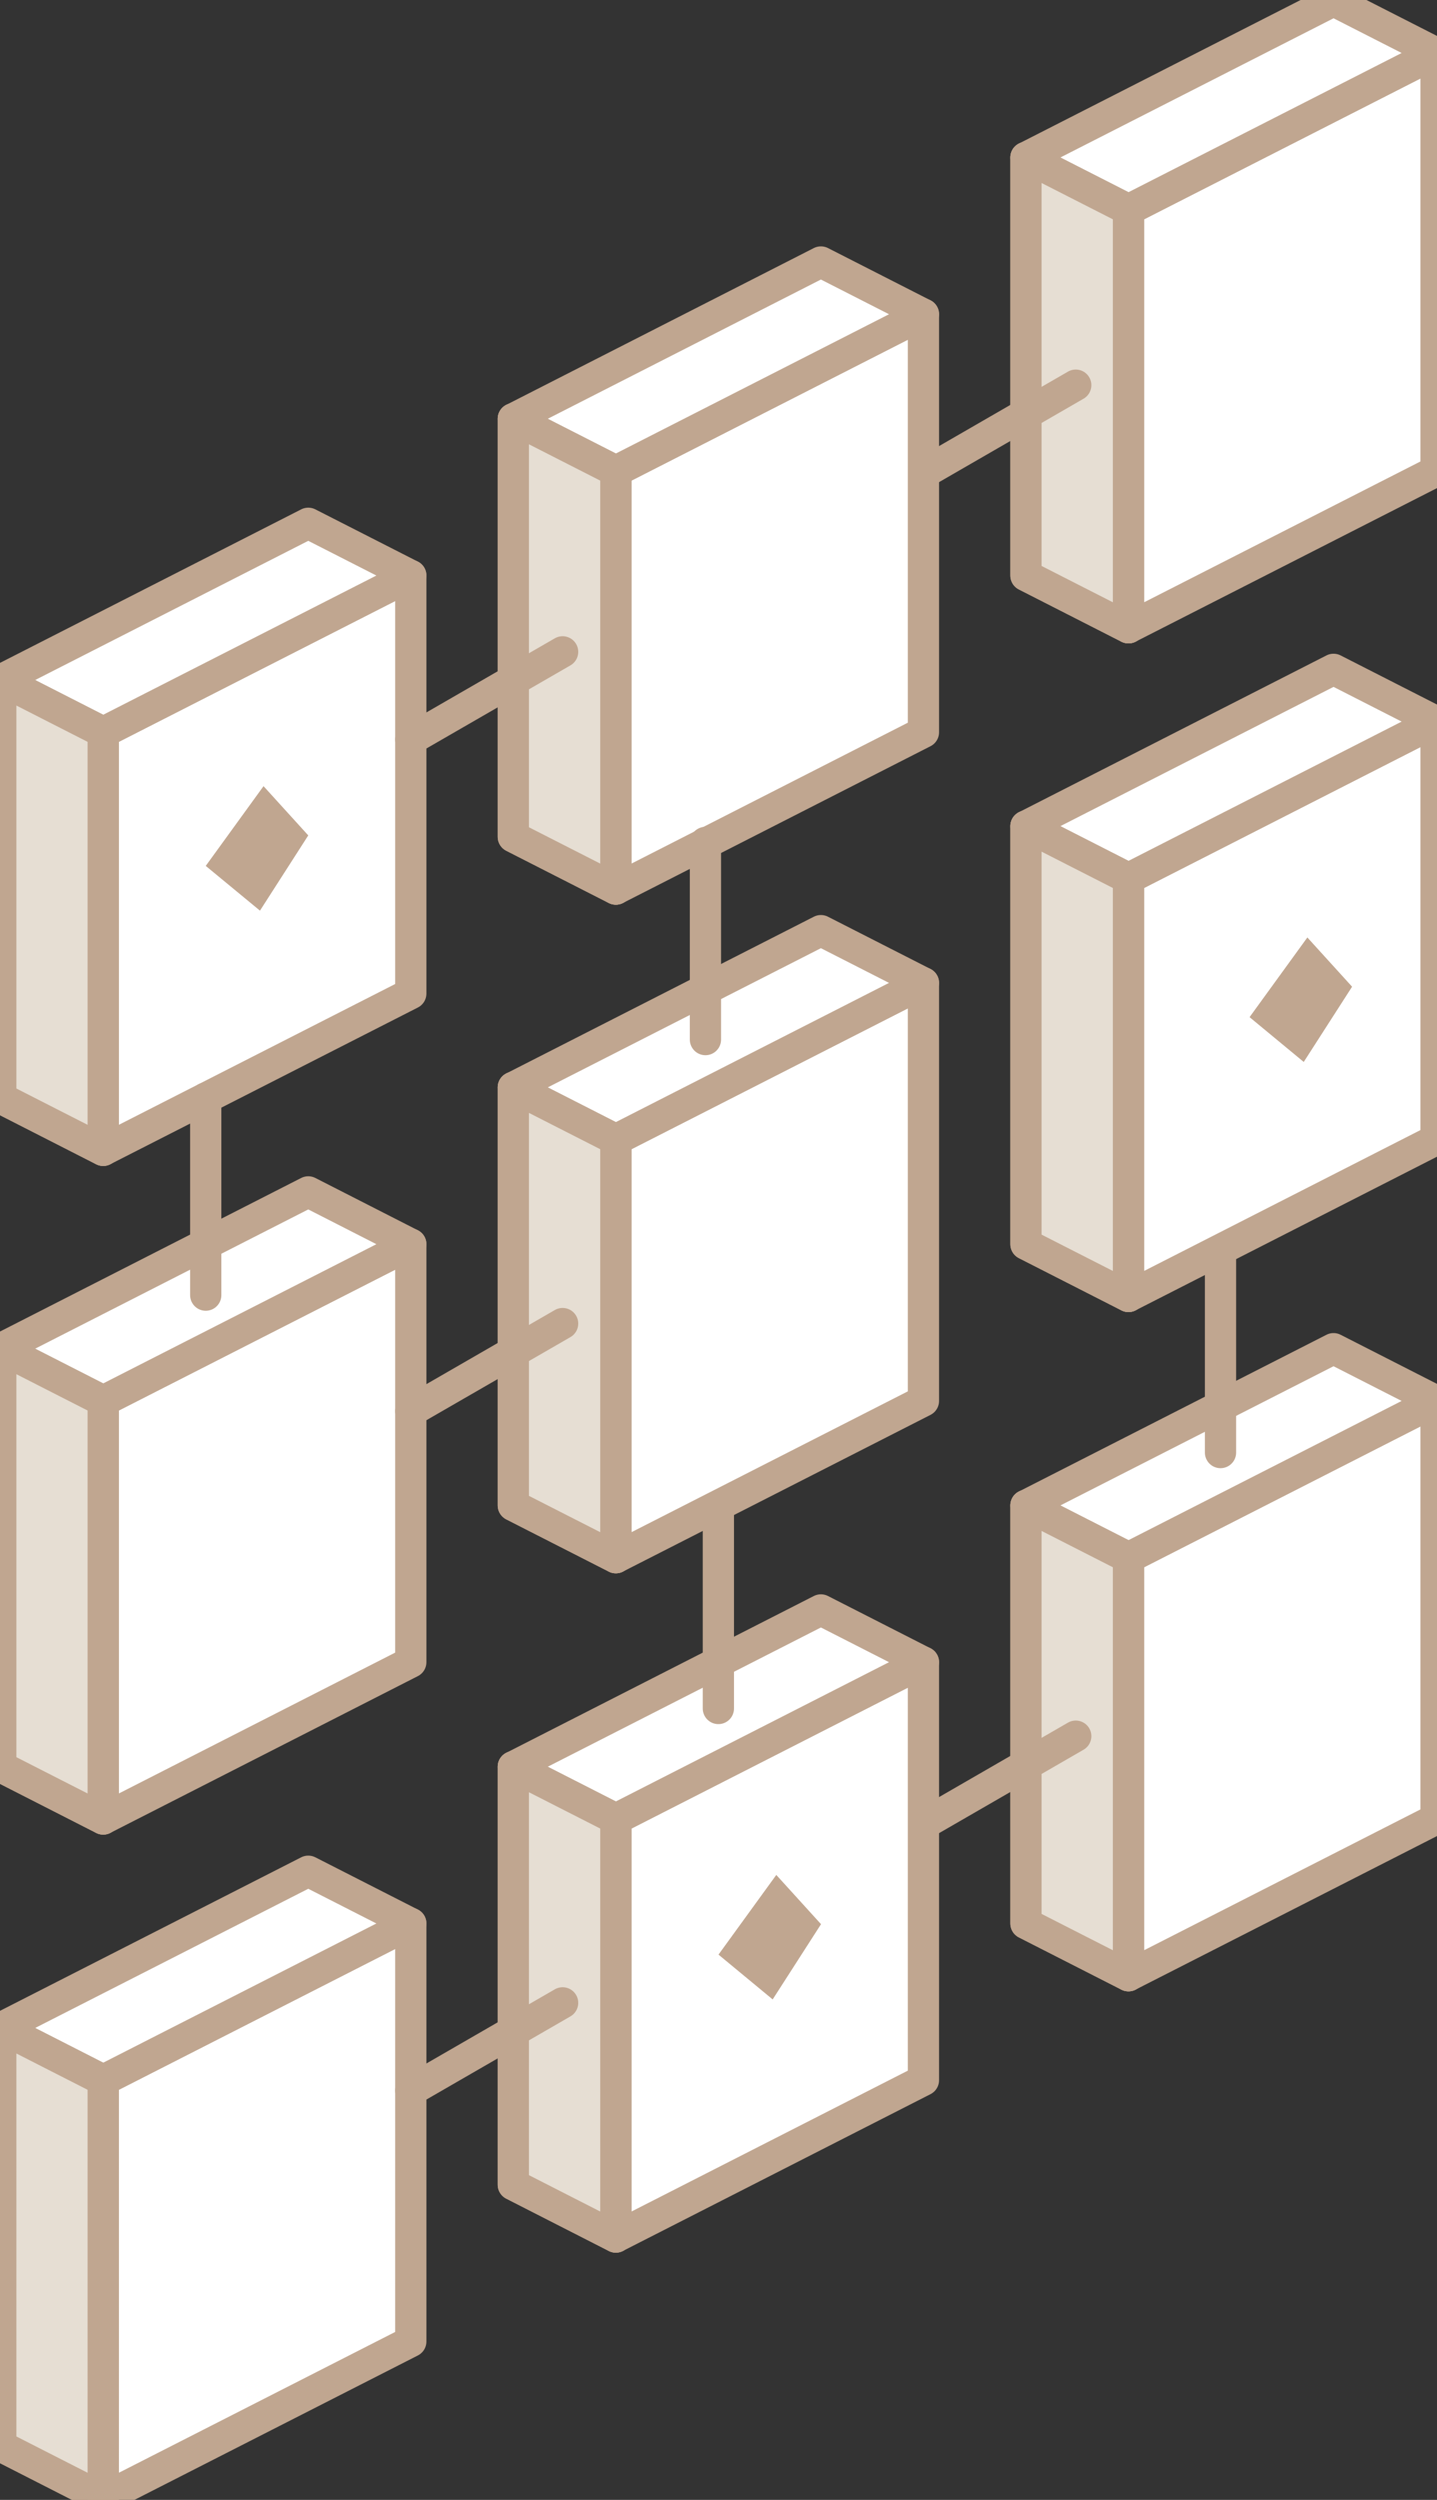 
<svg width="23px" height="40px" viewBox="0 0 23 40" version="1.1" xmlns="http://www.w3.org/2000/svg" xmlns:xlink="http://www.w3.org/1999/xlink">
    <rect x="0" y="0" width="23" height="40" fill="#333333" stroke="none"/>
    <!-- Generator: Sketch 50.2 (55047) - http://www.bohemiancoding.com/sketch -->
    <title>icon/tokenization</title>
    <desc>Created with Sketch.</desc>
    <defs></defs>
    <g id="icon/tokenization" stroke="none" stroke-width="1" fill="none" fill-rule="evenodd">
        <g id="Group">
            <polygon id="Stroke-1" stroke="#C0A690" stroke-width="0.5" stroke-linecap="square" stroke-linejoin="round" points="0.012 32.449 0.012 39.138 1.652 39.974 1.652 33.285"></polygon>
            <polygon id="Stroke-2" stroke="#C0A690" stroke-width="0.5" fill="#FFFFFF" stroke-linecap="round" stroke-linejoin="round" points="1.652 33.285 1.652 39.974 6.575 37.466 6.575 30.777"></polygon>
            <polygon id="Stroke-3" stroke="#C0A690" stroke-width="0.5" fill="#FFFFFF" stroke-linecap="round" stroke-linejoin="round" points="0.012 32.449 4.934 29.941 6.575 30.777 1.652 33.285"></polygon>
            <polygon id="Fill-4" stroke="#C0A690" stroke-width="0.5" fill="#E6DED3" stroke-linecap="round" stroke-linejoin="round" points="0.012 32.449 0.012 39.138 1.652 39.974 1.652 33.285"></polygon>
            <polygon id="Stroke-5" stroke="#C0A690" stroke-width="0.5" stroke-linecap="square" stroke-linejoin="round" points="8.216 28.269 8.216 34.957 9.857 35.794 9.857 29.105"></polygon>
            <polygon id="Stroke-6" stroke="#C0A690" stroke-width="0.5" fill="#FFFFFF" stroke-linecap="round" stroke-linejoin="round" points="9.857 29.105 9.857 35.794 14.78 33.285 14.78 26.596"></polygon>
            <polygon id="Stroke-7" stroke="#C0A690" stroke-width="0.5" fill="#FFFFFF" stroke-linecap="round" stroke-linejoin="round" points="8.216 28.269 13.139 25.76 14.78 26.596 9.857 29.105"></polygon>
            <polygon id="Fill-8" stroke="#C0A690" stroke-width="0.5" fill="#E6DED3" stroke-linecap="round" stroke-linejoin="round" points="8.216 28.269 8.216 34.957 9.857 35.794 9.857 29.105"></polygon>
            <polygon id="Stroke-9" stroke="#C0A690" stroke-width="0.5" stroke-linecap="square" stroke-linejoin="round" points="16.421 24.088 16.421 30.777 18.062 31.613 18.062 24.924"></polygon>
            <polygon id="Stroke-10" stroke="#C0A690" stroke-width="0.5" fill="#FFFFFF" stroke-linecap="round" stroke-linejoin="round" points="18.062 24.924 18.062 31.613 22.985 29.105 22.985 22.416"></polygon>
            <polygon id="Stroke-11" stroke="#C0A690" stroke-width="0.5" fill="#FFFFFF" stroke-linecap="round" stroke-linejoin="round" points="16.421 24.088 21.344 21.58 22.985 22.416 18.062 24.924"></polygon>
            <polygon id="Fill-12" stroke="#C0A690" stroke-width="0.5" fill="#E6DED3" stroke-linecap="round" stroke-linejoin="round" points="16.421 24.088 16.421 30.777 18.062 31.613 18.062 24.924"></polygon>
            <polygon id="Stroke-13" stroke="#C0A690" stroke-width="0.5" stroke-linecap="square" stroke-linejoin="round" points="0.012 10.881 0.012 17.57 1.652 18.406 1.652 11.717"></polygon>
            <polygon id="Stroke-14" stroke="#C0A690" stroke-width="0.5" fill="#FFFFFF" stroke-linecap="round" stroke-linejoin="round" points="1.652 11.717 1.652 18.406 6.575 15.898 6.575 9.209"></polygon>
            <polygon id="Stroke-15" stroke="#C0A690" stroke-width="0.5" fill="#FFFFFF" stroke-linecap="round" stroke-linejoin="round" points="0.012 10.881 4.934 8.373 6.575 9.209 1.652 11.717"></polygon>
            <polygon id="Fill-16" stroke="#C0A690" stroke-width="0.5" fill="#E6DED3" stroke-linecap="round" stroke-linejoin="round" points="0.012 10.881 0.012 17.57 1.652 18.406 1.652 11.717"></polygon>
            <polygon id="Stroke-17" stroke="#C0A690" stroke-width="0.5" stroke-linecap="square" stroke-linejoin="round" points="8.216 6.701 8.216 13.39 9.857 14.226 9.857 7.537"></polygon>
            <polygon id="Stroke-18" stroke="#C0A690" stroke-width="0.5" fill="#FFFFFF" stroke-linecap="round" stroke-linejoin="round" points="9.857 7.537 9.857 14.226 14.78 11.717 14.78 5.028"></polygon>
            <polygon id="Stroke-19" stroke="#C0A690" stroke-width="0.5" fill="#FFFFFF" stroke-linecap="round" stroke-linejoin="round" points="8.216 6.701 13.139 4.192 14.78 5.028 9.857 7.537"></polygon>
            <polygon id="Fill-20" stroke="#C0A690" stroke-width="0.5" fill="#E6DED3" stroke-linecap="round" stroke-linejoin="round" points="8.216 6.701 8.216 13.39 9.857 14.226 9.857 7.537"></polygon>
            <polygon id="Stroke-21" stroke="#C0A690" stroke-width="0.5" stroke-linecap="square" stroke-linejoin="round" points="16.421 2.52 16.421 9.209 18.062 10.045 18.062 3.356"></polygon>
            <polygon id="Stroke-22" stroke="#C0A690" stroke-width="0.5" fill="#FFFFFF" stroke-linecap="round" stroke-linejoin="round" points="18.062 3.356 18.062 10.045 22.985 7.537 22.985 0.848"></polygon>
            <polygon id="Stroke-23" stroke="#C0A690" stroke-width="0.5" fill="#FFFFFF" stroke-linecap="round" stroke-linejoin="round" points="16.421 2.52 21.344 0.012 22.985 0.848 18.062 3.356"></polygon>
            <polygon id="Fill-24" stroke="#C0A690" stroke-width="0.5" fill="#E6DED3" stroke-linecap="round" stroke-linejoin="round" points="16.421 2.52 16.421 9.209 18.062 10.045 18.062 3.356"></polygon>
            <polygon id="Stroke-25" stroke="#C0A690" stroke-width="0.5" stroke-linecap="square" stroke-linejoin="round" points="0.012 21.58 0.012 28.269 1.652 29.105 1.652 22.416"></polygon>
            <polygon id="Stroke-26" stroke="#C0A690" stroke-width="0.5" fill="#FFFFFF" stroke-linecap="round" stroke-linejoin="round" points="1.652 22.416 1.652 29.105 6.575 26.596 6.575 19.908"></polygon>
            <polygon id="Stroke-27" stroke="#C0A690" stroke-width="0.5" fill="#FFFFFF" stroke-linecap="round" stroke-linejoin="round" points="0.012 21.58 4.934 19.071 6.575 19.908 1.652 22.416"></polygon>
            <polygon id="Fill-28" stroke="#C0A690" stroke-width="0.5" fill="#E6DED3" stroke-linecap="round" stroke-linejoin="round" points="0.012 21.58 0.012 28.269 1.652 29.105 1.652 22.416"></polygon>
            <polygon id="Stroke-29" stroke="#C0A690" stroke-width="0.5" stroke-linecap="square" stroke-linejoin="round" points="8.216 17.399 8.216 24.088 9.857 24.924 9.857 18.235"></polygon>
            <polygon id="Stroke-30" stroke="#C0A690" stroke-width="0.5" fill="#FFFFFF" stroke-linecap="round" stroke-linejoin="round" points="9.857 18.235 9.857 24.924 14.78 22.416 14.78 15.727"></polygon>
            <polygon id="Stroke-31" stroke="#C0A690" stroke-width="0.5" fill="#FFFFFF" stroke-linecap="round" stroke-linejoin="round" points="8.216 17.399 13.139 14.891 14.78 15.727 9.857 18.235"></polygon>
            <polygon id="Fill-32" stroke="#C0A690" stroke-width="0.5" fill="#E6DED3" stroke-linecap="round" stroke-linejoin="round" points="8.216 17.399 8.216 24.088 9.857 24.924 9.857 18.235"></polygon>
            <polygon id="Stroke-33" stroke="#C0A690" stroke-width="0.5" stroke-linecap="square" stroke-linejoin="round" points="16.421 13.219 16.421 19.908 18.062 20.744 18.062 14.055"></polygon>
            <polygon id="Stroke-34" stroke="#C0A690" stroke-width="0.5" fill="#FFFFFF" stroke-linecap="round" stroke-linejoin="round" points="18.062 14.055 18.062 20.744 22.985 18.235 22.985 11.546"></polygon>
            <polygon id="Stroke-35" stroke="#C0A690" stroke-width="0.5" fill="#FFFFFF" stroke-linecap="round" stroke-linejoin="round" points="16.421 13.219 21.344 10.71 22.985 11.546 18.062 14.055"></polygon>
            <polygon id="Fill-36" stroke="#C0A690" stroke-width="0.5" fill="#E6DED3" stroke-linecap="round" stroke-linejoin="round" points="16.421 13.219 16.421 19.908 18.062 20.744 18.062 14.055"></polygon>
            <path d="M3.293,20.723 L3.293,17.57" id="Stroke-37" stroke="#C0A690" stroke-width="0.5" stroke-linecap="round" stroke-linejoin="round"></path>
            <path d="M11.291,16.634 L11.291,13.48" id="Stroke-38" stroke="#C0A690" stroke-width="0.5" stroke-linecap="round" stroke-linejoin="round"></path>
            <path d="M11.498,27.337 L11.498,24.184" id="Stroke-39" stroke="#C0A690" stroke-width="0.5" stroke-linecap="round" stroke-linejoin="round"></path>
            <path d="M19.535,23.242 L19.535,20.089" id="Stroke-40" stroke="#C0A690" stroke-width="0.5" stroke-linecap="round" stroke-linejoin="round"></path>
            <path d="M9.005,32.047 L6.575,33.45" id="Stroke-41" stroke="#C0A690" stroke-width="0.5" stroke-linecap="round" stroke-linejoin="round"></path>
            <path d="M9.005,21.178 L6.575,22.58" id="Stroke-42" stroke="#C0A690" stroke-width="0.5" stroke-linecap="round" stroke-linejoin="round"></path>
            <path d="M17.218,27.78 L14.788,29.183" id="Stroke-43" stroke="#C0A690" stroke-width="0.5" stroke-linecap="round" stroke-linejoin="round"></path>
            <path d="M9.005,10.43 L6.575,11.832" id="Stroke-44" stroke="#C0A690" stroke-width="0.5" stroke-linecap="round" stroke-linejoin="round"></path>
            <path d="M17.218,6.163 L14.788,7.566" id="Stroke-45" stroke="#C0A690" stroke-width="0.5" stroke-linecap="round" stroke-linejoin="round"></path>
            <polygon id="Fill-46" fill="#C0A690" points="4.218 12.579 4.934 13.367 4.161 14.571 3.293 13.855"></polygon>
            <polygon id="Fill-46" fill="#C0A690" points="12.425 30 13.141 30.788 12.367 31.992 11.5 31.275"></polygon>
            <polygon id="Fill-46" fill="#C0A690" points="20.925 15 21.641 15.788 20.867 16.992 20 16.275"></polygon>
        </g>
    </g>
</svg>